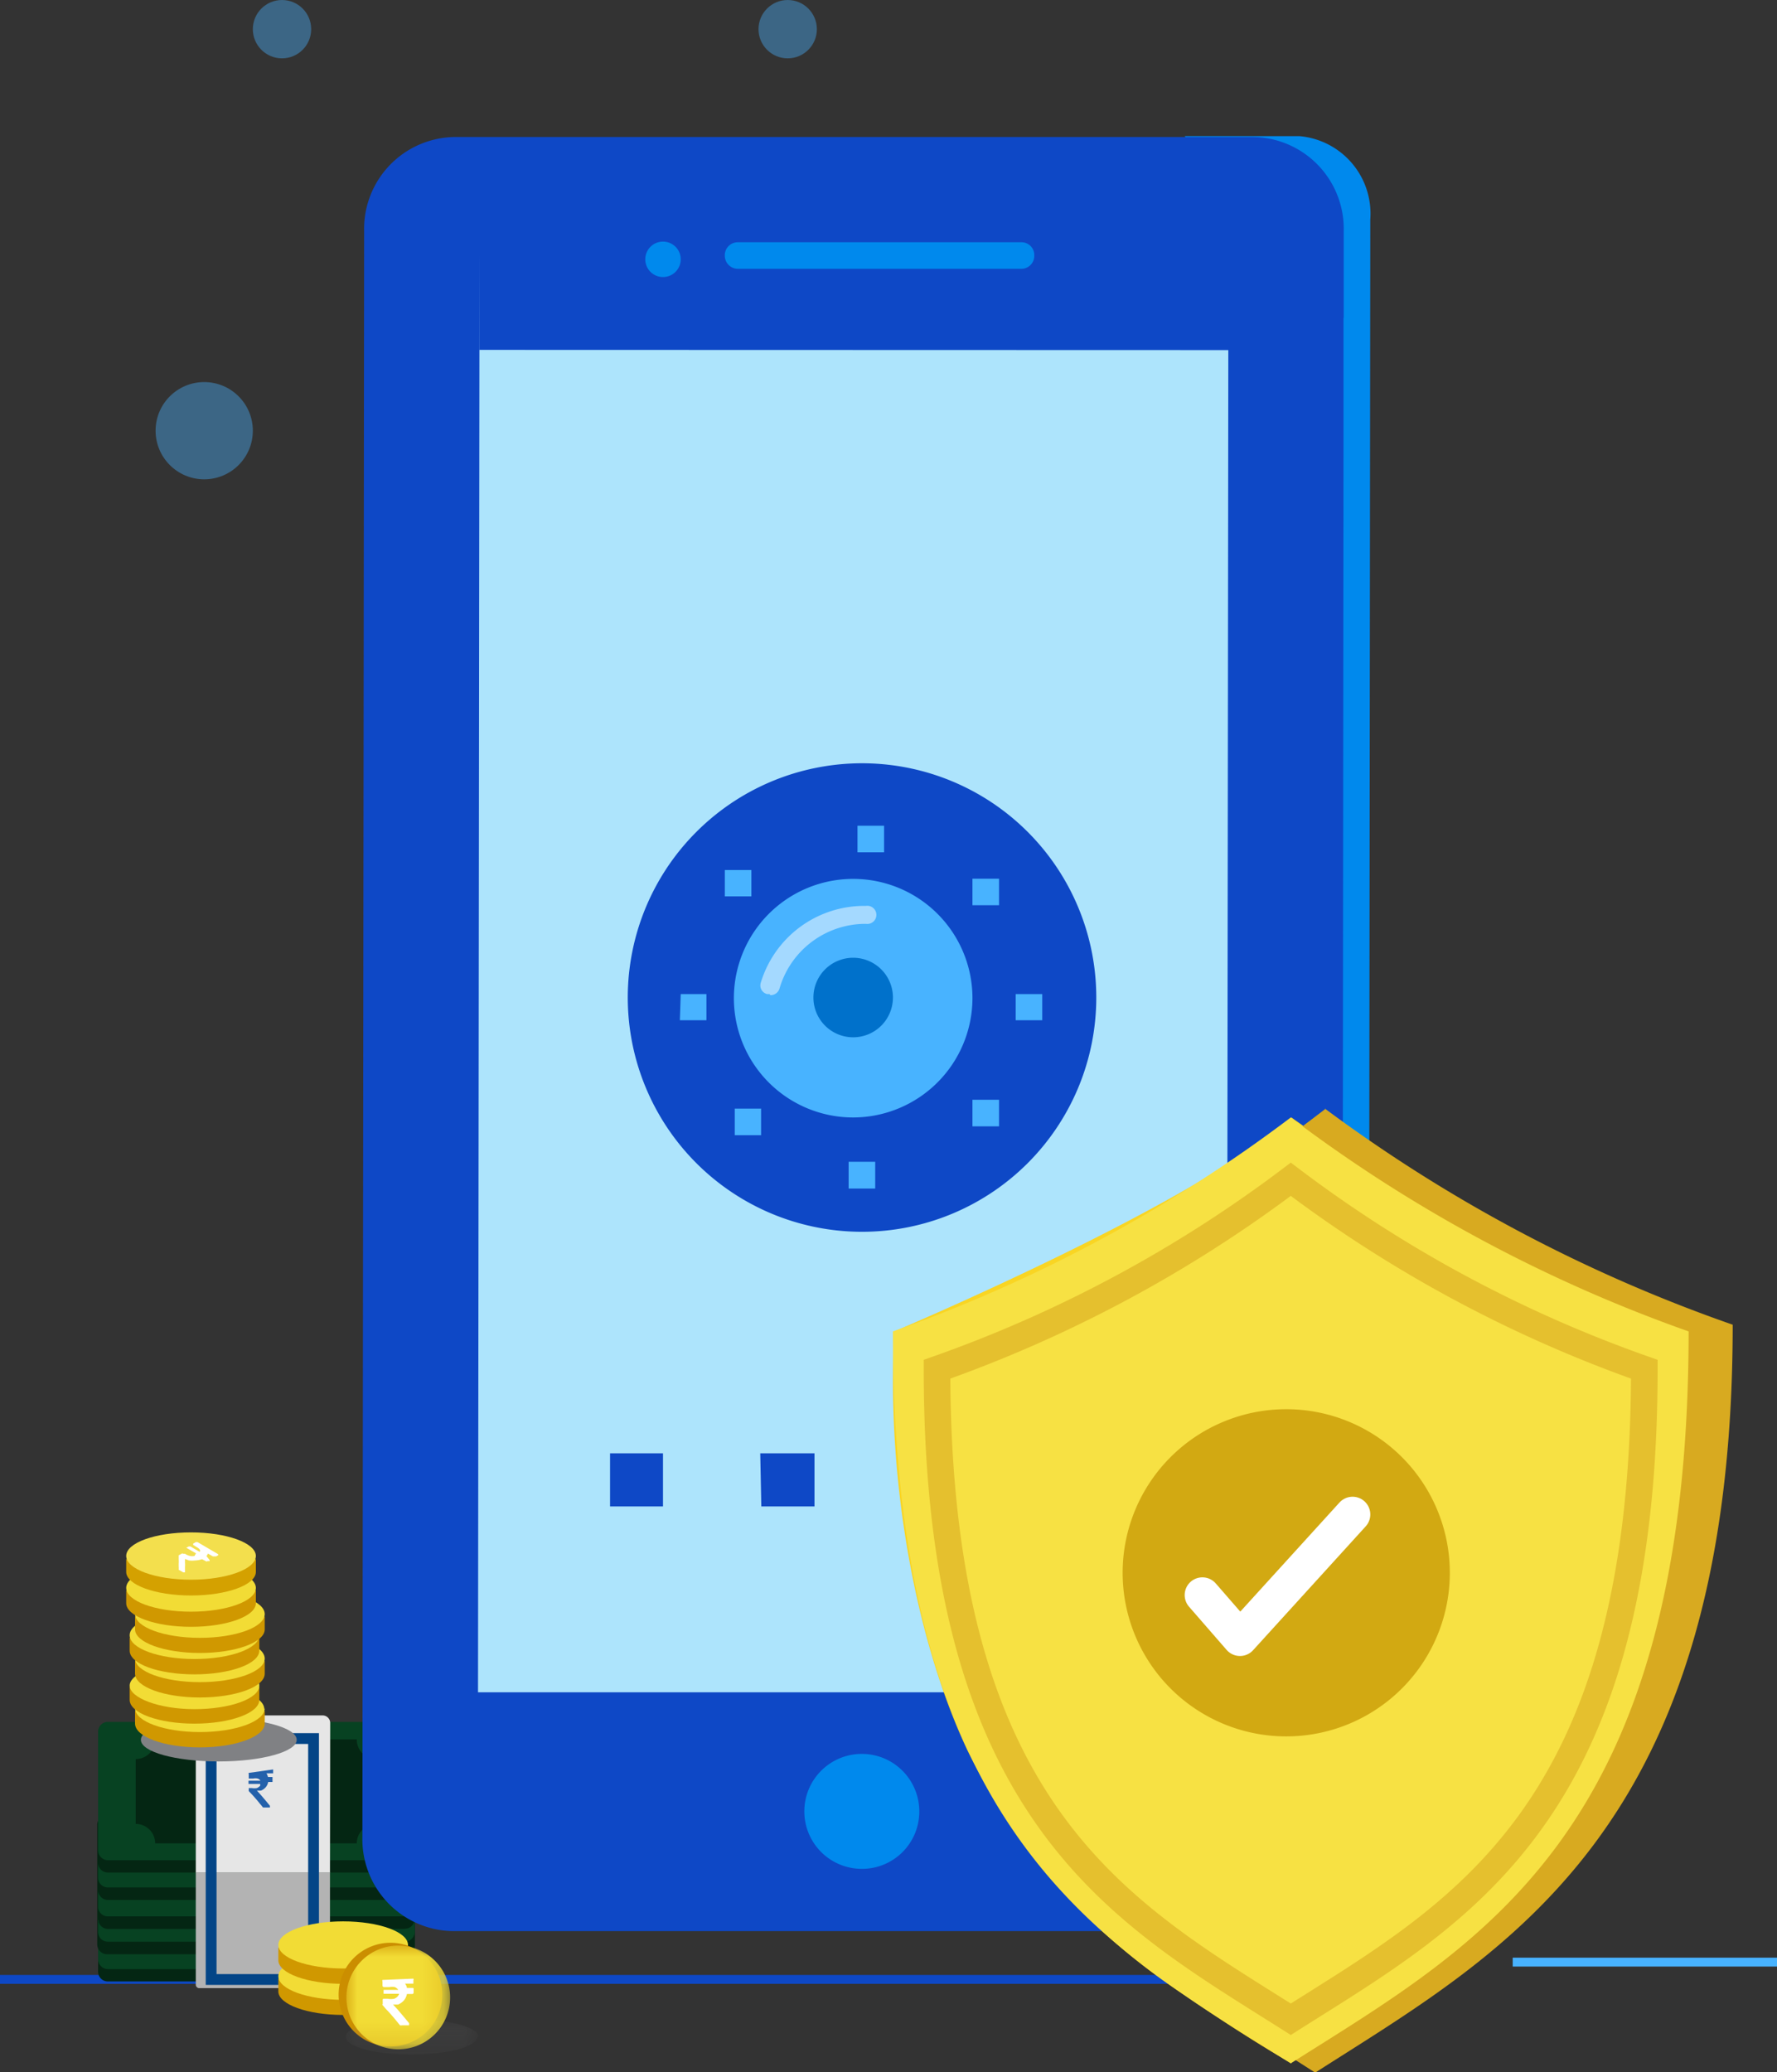 <svg xmlns="http://www.w3.org/2000/svg" xmlns:xlink="http://www.w3.org/1999/xlink" viewBox="0 0 82.23 95.89"><rect x="0" y="0" width="82.23" height="95.89" fill="#333333" stroke="none"/><defs><style>.cls-1,.cls-24{fill:#fff;}.cls-1,.cls-10,.cls-11,.cls-13,.cls-14,.cls-15,.cls-16,.cls-17,.cls-18,.cls-2,.cls-22,.cls-23,.cls-24,.cls-25,.cls-26,.cls-27,.cls-3,.cls-30,.cls-4,.cls-5,.cls-6,.cls-7,.cls-8,.cls-9{fill-rule:evenodd;}.cls-2{fill:#0e48c6;}.cls-3{fill:#ade4fc;}.cls-4{fill:#0089ed;}.cls-5{fill:#042613;}.cls-6{fill:#074222;}.cls-7{fill:#249f5a;}.cls-8{fill:#33ba71;}.cls-9{fill:#e6e6e6;}.cls-10{fill:#b3b3b3;}.cls-11{fill:#2461ab;}.cls-12,.cls-28,.cls-31{fill:none;}.cls-12{stroke:#034587;stroke-width:0.5px;}.cls-13{fill:#808184;}.cls-14{fill:#d09800;}.cls-15{fill:#f2dc35;}.cls-16{fill:#d4a100;}.cls-17{fill:#f3df4d;}.cls-18{fill:#cb8e00;}.cls-19{opacity:0.12;}.cls-20{mask:url(#mask);}.cls-21{mask:url(#mask-2);}.cls-22{fill:#48b3ff;}.cls-23{fill:#0071cb;}.cls-24{opacity:0.5;}.cls-24,.cls-28,.cls-29{isolation:isolate;}.cls-25{fill:#f9d523;}.cls-26{fill:#d8aa20;}.cls-27{fill:#f7e143;}.cls-28{stroke:#d8aa20;stroke-width:1.23px;opacity:0.6;}.cls-29{fill:#49b2ff;opacity:0.4;}.cls-30{fill:#d2a912;}.cls-31{stroke:#fff;stroke-linecap:round;stroke-linejoin:round;stroke-width:1.64px;}</style><mask id="mask" x="15.95" y="93.44" width="6.14" height="1.64" maskUnits="userSpaceOnUse"><g id="prefix_b" data-name="prefix  b"><path id="prefix_a" data-name="prefix  a" class="cls-1" d="M16,93.44v1.63h6.14V93.44Z"/></g></mask><mask id="mask-2" x="16.04" y="90.05" width="4.79" height="4.79" maskUnits="userSpaceOnUse"><g id="prefix_d" data-name="prefix  d"><path id="prefix_c" data-name="prefix  c" class="cls-1" d="M20.83,90.05v4.78H16V90.05Z"/></g></mask></defs><title>Asset 2</title><g id="Layer_2" data-name="Layer 2"><g id="Layer_1-2" data-name="Layer 1"><path class="cls-2" d="M0,91.8H56v-.41H0Z"/><path class="cls-3" d="M21.27,82H58.09V10.39H21.27Z"/><path class="cls-4" d="M54.82,6.3h5.31a3.6,3.6,0,0,1,3.28,3.85l-.08,75.33A3.61,3.61,0,0,1,60,89.35H56.17L57.9,10.18Z"/><path class="cls-5" d="M18.73,91.69H5a.45.45,0,0,1-.46-.45V85.75A.46.46,0,0,1,5,85.29H18.73a.47.47,0,0,1,.46.46v5.49a.45.45,0,0,1-.46.45"/><path class="cls-6" d="M18.73,91.12H5a.46.46,0,0,1-.46-.46V85.17A.45.45,0,0,1,5,84.72H18.73a.46.46,0,0,1,.46.45v5.49a.46.46,0,0,1-.46.46"/><path class="cls-5" d="M18.73,90.43H5A.46.46,0,0,1,4.5,90V84.48A.45.45,0,0,1,5,84H18.73a.46.46,0,0,1,.46.45V90a.46.46,0,0,1-.46.46"/><path class="cls-6" d="M18.73,89.85H5a.45.45,0,0,1-.46-.46V83.91A.45.45,0,0,1,5,83.45H18.73a.46.46,0,0,1,.46.46v5.48a.46.46,0,0,1-.46.46"/><path class="cls-7" d="M18.73,89.22H5a.45.45,0,0,1-.46-.45V83.28A.46.46,0,0,1,5,82.82H18.73a.47.47,0,0,1,.46.46v5.49a.45.45,0,0,1-.46.45"/><path class="cls-8" d="M18.73,88.65H5a.46.46,0,0,1-.46-.46V82.71A.45.45,0,0,1,5,82.25H18.73a.46.46,0,0,1,.46.46v5.48a.46.46,0,0,1-.46.46"/><path class="cls-5" d="M18.73,89.26H5a.46.46,0,0,1-.46-.46V83.31A.45.45,0,0,1,5,82.86H18.73a.46.46,0,0,1,.46.45V88.8a.45.45,0,0,1-.46.45"/><path class="cls-6" d="M18.73,88.68H5a.45.45,0,0,1-.46-.46V82.74A.45.45,0,0,1,5,82.28H18.73a.46.46,0,0,1,.46.46v5.48a.45.45,0,0,1-.46.46"/><path class="cls-5" d="M18.73,87.92H5a.46.46,0,0,1-.46-.46V82A.45.45,0,0,1,5,81.52H18.73a.46.46,0,0,1,.46.45v5.49a.46.46,0,0,1-.46.46"/><path class="cls-6" d="M18.73,87.34H5a.45.45,0,0,1-.46-.45V81.4A.46.46,0,0,1,5,80.94H18.73a.47.47,0,0,1,.46.46v5.49a.45.45,0,0,1-.46.45"/><path class="cls-5" d="M18.73,86.65H5a.45.45,0,0,1-.46-.45V80.71A.46.46,0,0,1,5,80.25H18.73a.47.47,0,0,1,.46.46V86.2a.45.45,0,0,1-.46.45"/><path class="cls-6" d="M18.73,86.08H5a.46.46,0,0,1-.46-.46V80.13A.45.45,0,0,1,5,79.68H18.73a.46.46,0,0,1,.46.45v5.49a.45.45,0,0,1-.46.45"/><path class="cls-5" d="M16.51,85.3H7.18a.9.9,0,0,0-.9-.9v-3a.9.9,0,0,0,.9-.91h9.33a.9.9,0,0,0,.9.91v3a.9.9,0,0,0-.9.9"/><path class="cls-9" d="M15.27,86.65H9.06V79.73a.34.34,0,0,1,.35-.35h5.52a.35.35,0,0,1,.35.35Z"/><path class="cls-10" d="M15.12,92H9.21a.16.16,0,0,1-.15-.16v-5.2h6.21v5.2a.16.16,0,0,1-.15.16"/><path class="cls-11" d="M12.64,81.88s0,0,0,.05,0,.09,0,.13,0,0,0,0h-.31a.51.51,0,0,1,.07.17s0,0,0,0h.21s0,0,0,.06v.11s0,.06,0,.06h-.2s0,0,0,0a.5.5,0,0,1-.14.27.53.53,0,0,1-.2.13l-.18,0h0l.18.2.18.21.24.29h0s0,.07,0,.08h-.25l-.07,0c-.05-.06-.09-.12-.14-.17l-.12-.15-.21-.24-.19-.2s0,0,0,0V82.8s0-.06,0-.06h.14a.66.66,0,0,0,.24,0,.42.42,0,0,0,.15-.11.3.3,0,0,0,0-.08H11.5s0,0,0,0v-.15s0,0,0,0h.55a.22.22,0,0,0-.13-.1.45.45,0,0,0-.2,0h-.21s0,0,0-.06v-.15a.05.05,0,0,1,0-.05Z"/><path class="cls-12" d="M9.77,91.6h4.74V80.45H9.77Z"/><path class="cls-13" d="M13.73,80.51c0,.55-1.62,1-3.61,1s-3.6-.44-3.6-1,1.61-1,3.6-1,3.61.44,3.61,1"/><path class="cls-14" d="M12.25,79.76c0,.6-1.35,1.1-3,1.1s-3-.49-3-1.1v-.59h6Z"/><path class="cls-15" d="M12.25,79.05c0,.61-1.35,1.1-3,1.1s-3-.49-3-1.1S7.57,78,9.23,78s3,.49,3,1.09"/><path class="cls-14" d="M12,78.66c0,.61-1.34,1.1-3,1.1s-3-.49-3-1.1v-.59h6Z"/><path class="cls-15" d="M12,78c0,.6-1.34,1.09-3,1.09S6,78.56,6,78s1.35-1.1,3-1.1,3,.49,3,1.1"/><path class="cls-14" d="M12.25,77.45c0,.61-1.35,1.1-3,1.1s-3-.49-3-1.1v-.59h6Z"/><path class="cls-15" d="M12.25,76.75c0,.6-1.35,1.09-3,1.09s-3-.49-3-1.09,1.35-1.1,3-1.1,3,.49,3,1.1"/><path class="cls-14" d="M12,76.38c0,.61-1.34,1.1-3,1.1S6,77,6,76.38v-.59h6Z"/><path class="cls-15" d="M12,75.67c0,.61-1.34,1.1-3,1.1s-3-.49-3-1.1,1.35-1.09,3-1.09,3,.49,3,1.09"/><path class="cls-14" d="M12.25,75.4c0,.6-1.35,1.09-3,1.09s-3-.49-3-1.09v-.59h6Z"/><path class="cls-15" d="M12.25,74.69c0,.61-1.35,1.1-3,1.1s-3-.49-3-1.1,1.35-1.09,3-1.09,3,.49,3,1.09"/><path class="cls-14" d="M11.84,74.19c0,.6-1.35,1.09-3,1.09s-3-.49-3-1.09V73.6h6Z"/><path class="cls-15" d="M11.84,73.48c0,.61-1.35,1.1-3,1.1s-3-.49-3-1.1,1.35-1.09,3-1.09,3,.49,3,1.09"/><path class="cls-16" d="M11.84,72.74c0,.6-1.35,1.09-3,1.09s-3-.49-3-1.09v-.59h6Z"/><path class="cls-17" d="M11.84,72c0,.61-1.35,1.1-3,1.1s-3-.49-3-1.1,1.35-1.09,3-1.09,3,.49,3,1.09"/><path class="cls-1" d="M10.08,71.91l-.94-.55H9.06l-.12.07s0,0,0,.06l.16.1a.4.4,0,0,1,.14.11.09.09,0,0,1,0,.11h0l-.43-.25H8.74l-.12.06a0,0,0,0,0,0,0h0l.45.26h0L9,72a.47.47,0,0,1-.21,0,.7.7,0,0,1-.23-.1l-.08,0,0,0a.06.06,0,0,0-.08,0l-.13.07s0,0,0,0,0,.12,0,.18a1.49,1.49,0,0,1,0,.21l0,.13a.77.77,0,0,1,0,.15.05.05,0,0,0,0,0l.21.12s.08,0,.08,0h0l0-.26a1.1,1.1,0,0,0,0-.18c0-.06,0-.12,0-.18h0l.19.07a1.24,1.24,0,0,0,.27,0,1.14,1.14,0,0,0,.33-.06,0,0,0,0,1,0,0l.17.09a.06.06,0,0,0,.08,0l.1,0s0,0,0-.05L9.55,72s0,0,0,0a.19.19,0,0,0,.07-.11h0l.23.13H10l.11-.06s0,0,0,0"/><path class="cls-14" d="M18.88,92.15c0,.6-1.34,1.09-3,1.09s-3-.49-3-1.09v-.59h6v.59Z"/><path class="cls-15" d="M18.88,91.45c0,.6-1.34,1.09-3,1.09s-3-.49-3-1.09,1.34-1.09,3-1.09,3,.49,3,1.09"/><path class="cls-14" d="M18.88,90.71c0,.6-1.34,1.09-3,1.09s-3-.49-3-1.09v-.59h6v.59Z"/><path class="cls-15" d="M18.88,90c0,.6-1.34,1.09-3,1.09s-3-.49-3-1.09,1.34-1.09,3-1.09,3,.49,3,1.09"/><path class="cls-18" d="M20.47,92.3a2.4,2.4,0,1,0-2.4,2.4,2.4,2.4,0,0,0,2.4-2.4"/><g class="cls-19"><g class="cls-20"><path class="cls-13" d="M22.09,94.25c0,.46-1.37.82-3.07.82S16,94.71,16,94.25s1.38-.81,3.07-.81,3.07.36,3.07.81"/></g></g><g class="cls-21"><path class="cls-15" d="M20.83,92.44a2.4,2.4,0,1,0-2.4,2.39,2.4,2.4,0,0,0,2.4-2.39"/></g><path class="cls-1" d="M19.13,91.56a.07.07,0,0,1,0,.07v.16a0,0,0,0,1,0,0h-.39a.4.4,0,0,1,.09.2s0,0,0,0h.25c.05,0,.06,0,.06.07v.14s0,.07-.06.07h-.25s0,0,0,0a.62.62,0,0,1-.17.33.78.78,0,0,1-.24.16l-.23,0h0l.22.24.22.26.3.36h0s0,.08,0,.1H18.6a.16.16,0,0,1-.09,0l-.17-.21-.15-.18c-.09-.1-.17-.2-.26-.29s-.15-.17-.22-.25,0,0,0-.05v-.19a.05.05,0,0,1,.06-.06h.17a.76.76,0,0,0,.3,0,.4.4,0,0,0,.18-.13.31.31,0,0,0,.05-.1h-.72a.07.07,0,0,1,0,0v-.18s0,0,0,0h.68v0a.4.4,0,0,0-.16-.13.73.73,0,0,0-.25,0h-.26s-.06,0-.06-.08v-.18a.07.07,0,0,1,0-.07Z"/><path class="cls-2" d="M56.84,16.2l-.07,62.11-34.65,0,.07-66.55v4.43Zm5.34-1.5v-4A4.25,4.25,0,0,0,58,6.34l-37,0a4.25,4.25,0,0,0-4.15,4.35L16.77,85a4.25,4.25,0,0,0,4.14,4.36l37.05,0A4.26,4.26,0,0,0,62.11,85l.06-64.59v-5.7Z"/><path class="cls-4" d="M42.54,83.82a2.66,2.66,0,1,0-2.66,2.66,2.65,2.65,0,0,0,2.66-2.66"/><path class="cls-2" d="M50.73,46.19A10.84,10.84,0,1,0,39.89,57,10.84,10.84,0,0,0,50.73,46.19"/><path class="cls-22" d="M45,46.19a5.52,5.52,0,1,0-5.52,5.52A5.53,5.53,0,0,0,45,46.19"/><path class="cls-23" d="M41.32,46.19A1.84,1.84,0,1,0,39.48,48a1.84,1.84,0,0,0,1.84-1.84"/><path class="cls-22" d="M39.68,39.44h1.23V38.21H39.68ZM47,47.21h1.23V46H47Zm-15.54,0h1.23V46H31.5ZM39.27,55H40.5V53.76H39.27ZM45,41.89h1.23V40.66H45Zm-11.46-.41h1.23V40.26H33.54ZM45,52.12h1.23V50.89H45Zm-11,.41h1.22V51.3H34Z"/><path class="cls-24" d="M35.61,46H35.5a.41.41,0,0,1-.3-.51,5,5,0,0,1,4.87-3.57.42.42,0,1,1,0,.83,4.15,4.15,0,0,0-4,3,.43.43,0,0,1-.42.3"/><path class="cls-2" d="M28.23,69.71h2.45V67.25H28.23Zm7,0h2.46V67.25H35.18Z"/><path class="cls-22" d="M70,91H82.23v-.41H70Z"/><path class="cls-4" d="M47.28,12.44H34.13a.61.61,0,0,1-.59-.62.6.6,0,0,1,.59-.61H47.28a.59.59,0,0,1,.58.61.6.6,0,0,1-.58.62M31.5,12a.82.82,0,1,0-.82.82A.82.82,0,0,0,31.5,12"/><path class="cls-25" d="M78.14,61.61S47.3,63.84,59.76,95.48c0,0-2.09-1.18-4.94-3.16A28.51,28.51,0,0,1,44.77,81C42.49,76.18,41,68.8,41.38,61.61c0,0,14-5.9,18.38-9.9,0,0,9.62,6.95,18.38,9.9"/><path class="cls-26" d="M61.31,51.3a70.6,70.6,0,0,0,18.87,10c0,23.48-10.64,29.05-19.32,34.61C52.18,90.33,43,85.48,43,62c6.4-2.33,12.55-6.24,18.35-10.7"/><path class="cls-27" d="M59.73,51.71a68.21,68.21,0,0,0,18.41,9.9c0,23.3-9.71,28.35-18.41,33.87C51,90,41.32,84.91,41.32,61.61a68.21,68.21,0,0,0,18.41-9.9"/><path class="cls-28" d="M59.73,54.57a60.34,60.34,0,0,0,16.36,8.79c0,20.69-8.63,25.18-16.36,30.08C52,88.54,43.36,84.05,43.36,63.36A60.54,60.54,0,0,0,59.73,54.57Z"/><circle class="cls-29" cx="36.45" cy="1.35" r="1.35"/><circle class="cls-29" cx="13.05" cy="1.35" r="1.35"/><circle class="cls-29" cx="9.45" cy="19.93" r="2.25"/><path class="cls-30" d="M67.09,72.78a7.57,7.57,0,1,0-7.57,7.57,7.57,7.57,0,0,0,7.57-7.57"/><path class="cls-31" d="M55.64,73.81l1.74,2,5.21-5.73"/></g></g></svg>
